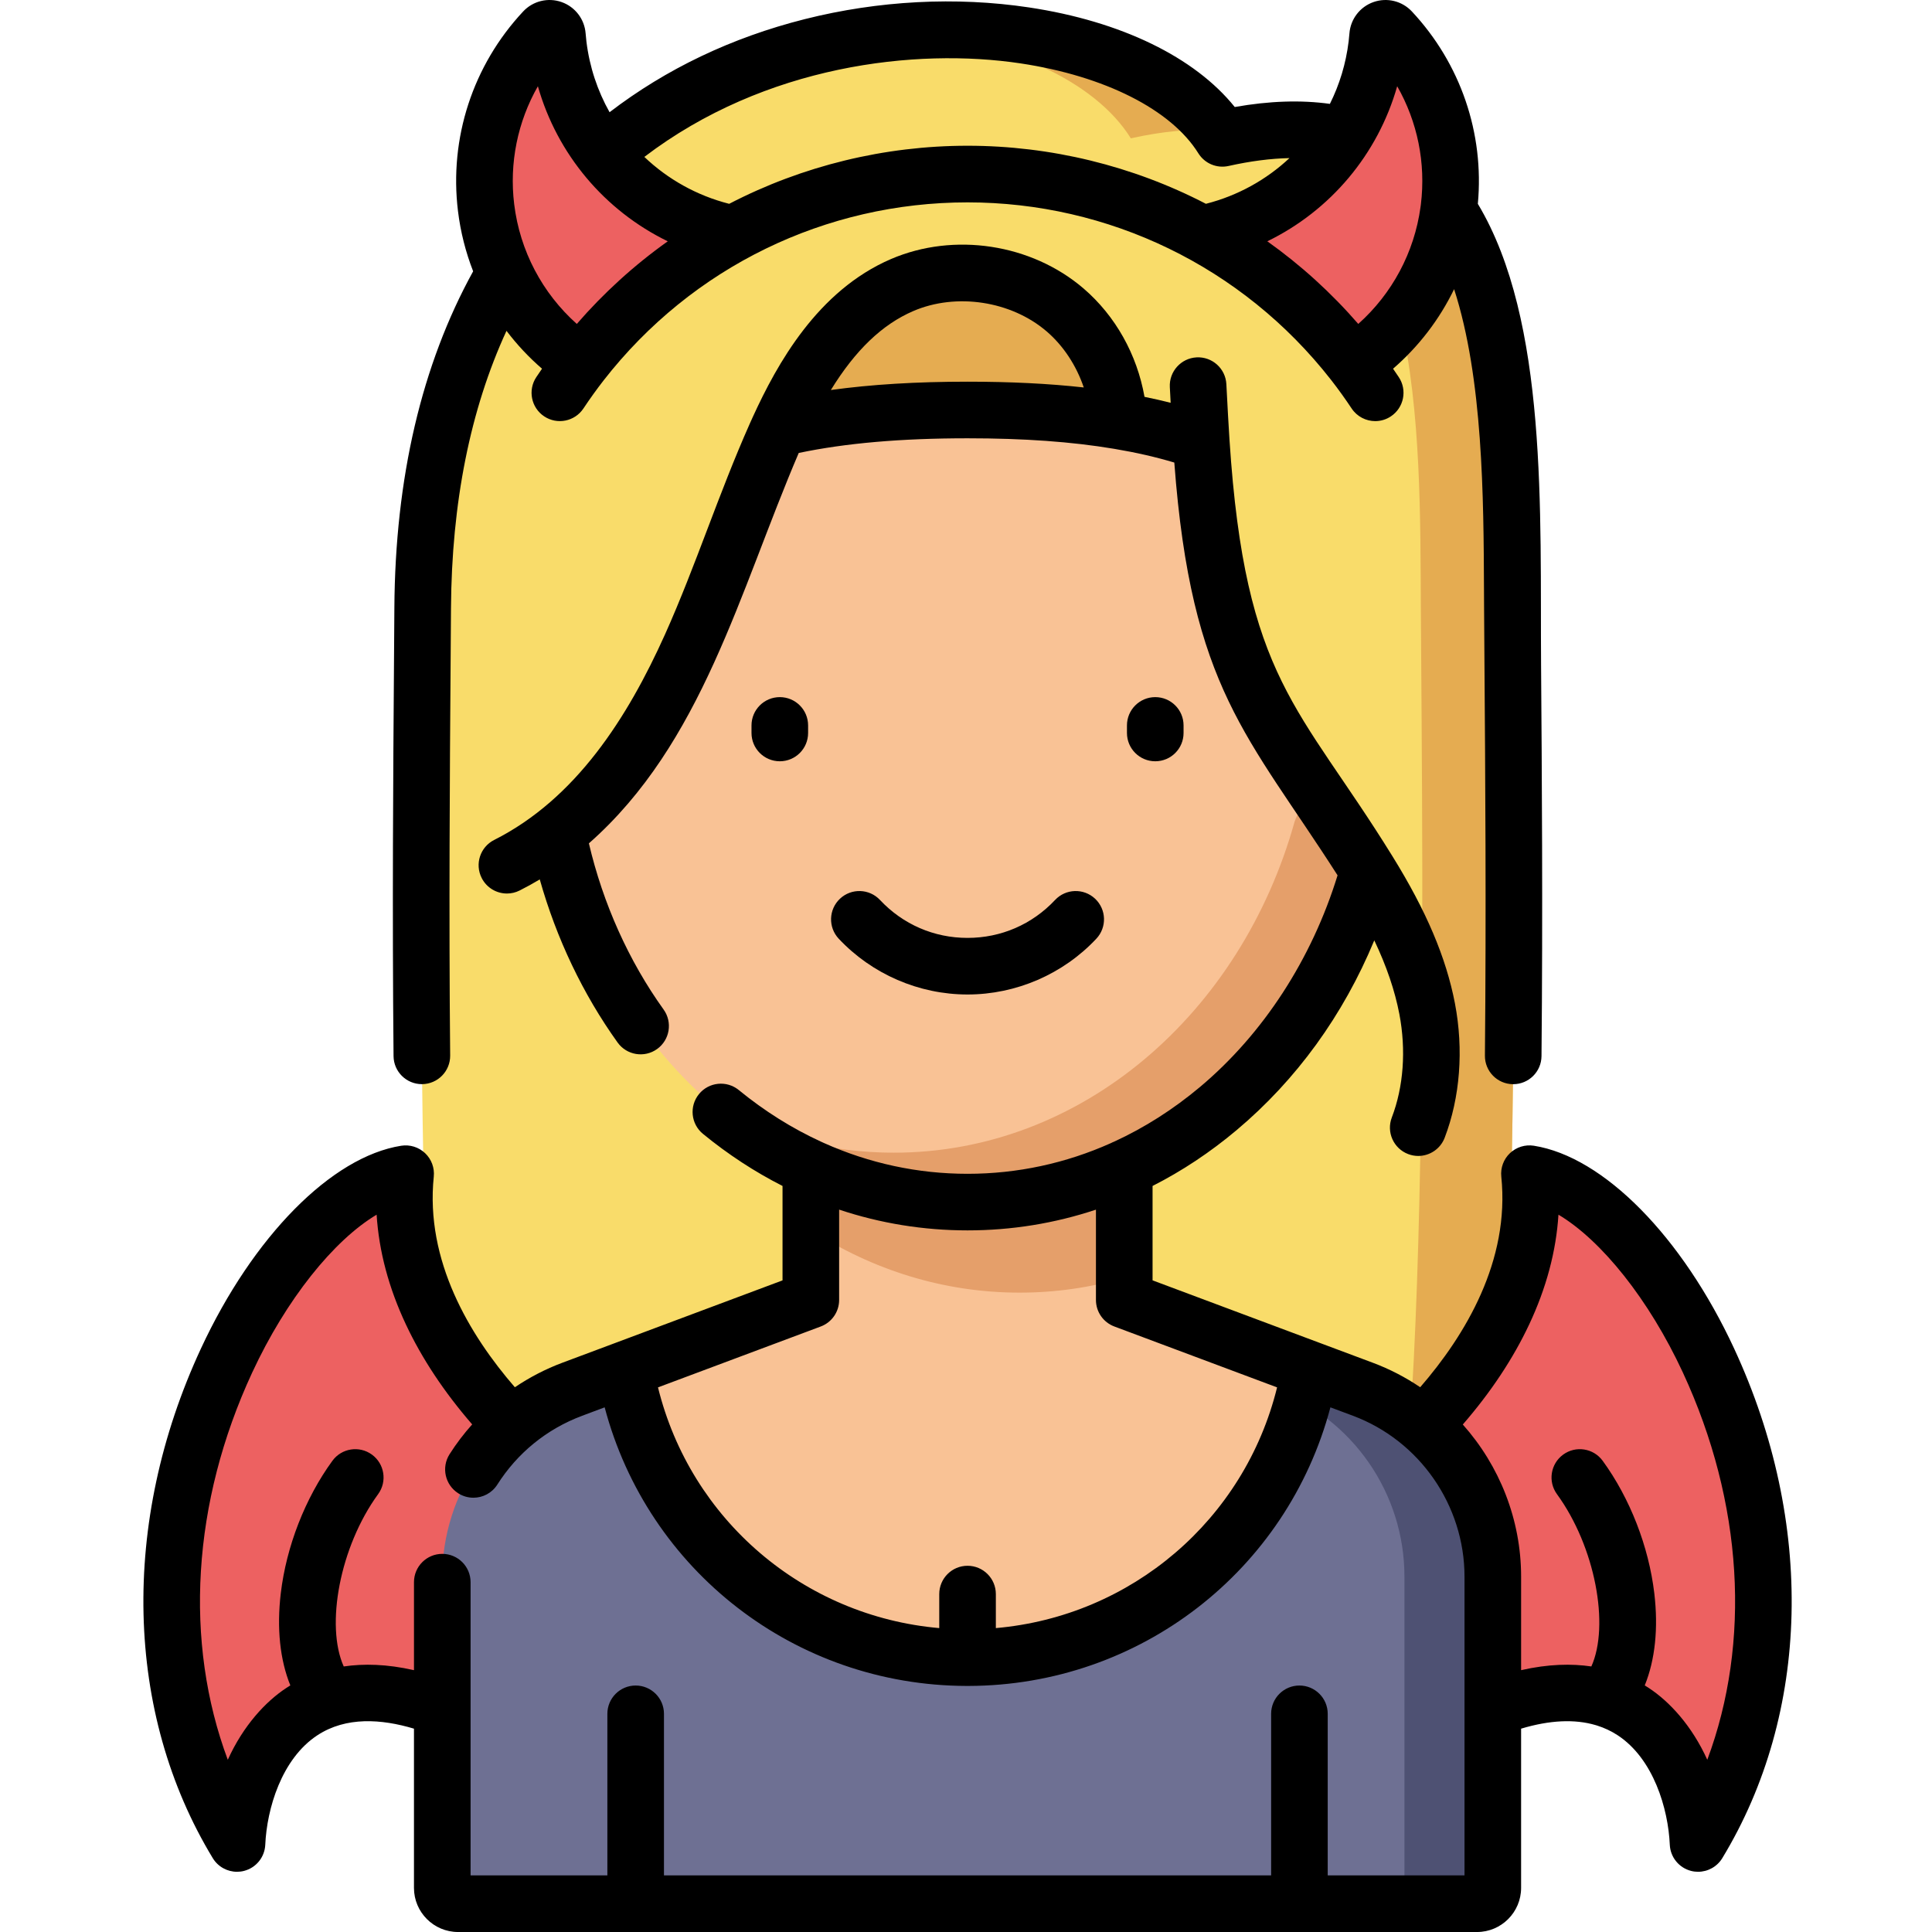 <svg height="512pt" viewBox="-38 0 512 512" width="512pt" xmlns="http://www.w3.org/2000/svg"><path d="m362.801 161.211c-.316-54.48 1.672-142.098-76.855-124.551-31.109-49.992-210.914-49.988-211.93 124.551-.395 67.277-3.066 262.742 13.559 268.777 61.488 22.328 200.18 22.328 261.668 0 16.625-6.035 13.953-201.5 13.559-268.777zm0 0" fill="#f9dc6a"/><g fill="#e5ac51"><path d="m261.684 36.66c8.508-1.898 16.066-2.562 22.793-2.172-13.324-18.242-47.004-29.152-83.613-26.094 27.926 2.387 51.316 12.992 60.82 28.266zm0 0"/><path d="m362.801 161.211c-.309-52.996 1.555-137.332-70.625-125.738 47.473 9.508 46.094 79.535 46.363 125.738.391 67.277 3.062 262.742-13.562 268.777-28.258 10.262-72.82 15.801-118.703 16.633 53.957.977 109.734-4.566 142.965-16.633 16.629-6.035 13.957-201.5 13.562-268.777zm0 0"/><path d="m258.512 111.539c-12.438-2.09-25.957-2.895-40.102-2.895-18.008 0-35.016 1.301-50.055 4.895 7.16-15.645 16.996-31.238 32.723-38.004 14.094-6.059 31.527-3.391 43.176 6.59 8.5 7.297 13.621 18.258 14.258 29.414zm0 0"/></g><path d="m367.32 311.039c4.793 46.5-44.316 84.457-62.234 92.824l27.195 62.875c58.777-40.883 78.621-3.191 79.73 21.805 45.07-74.242-8.027-171.727-44.691-177.504zm0 0" fill="#ed6161"/><path d="m69.496 311.039c-4.793 46.5 44.316 84.457 62.234 92.824l-27.195 62.875c-58.777-40.883-78.621-3.191-79.73 21.805-45.07-74.242 8.027-171.727 44.691-177.504zm0 0" fill="#ed6161"/><path d="m353.422 504.5h-270.027c-2.312 0-4.188-1.875-4.188-4.188v-82.484c0-22.117 13.723-41.906 34.438-49.656l104.766-39.203 104.766 39.203c20.711 7.75 34.434 27.539 34.434 49.656v82.484c0 2.312-1.875 4.188-4.188 4.188zm0 0" fill="#6e7093"/><path d="m323.176 368.172-104.766-39.203-11.711 4.383 93.055 34.82c20.715 7.75 34.438 27.539 34.438 49.656v82.484c0 2.312-1.875 4.188-4.188 4.188h23.422c2.312 0 4.188-1.875 4.188-4.188v-82.484c-.004-22.117-13.727-41.906-34.438-49.656zm0 0" fill="#4e5173"/><path d="m259.941 344.512v-60.609h-83.066v60.609l-49.148 18.391c7.418 43.375 45.191 76.391 90.684 76.391 45.488 0 83.262-33.016 90.68-76.391zm0 0" fill="#f9c295"/><path d="m176.875 325.98c16.305 10.547 35.199 16.582 55.348 16.582 9.57 0 18.855-1.371 27.719-3.93v-54.73h-83.066zm0 0" fill="#e59f6a"/><path d="m324.613 230.832c-14.195 50.844-56.379 87.73-106.207 87.73-53.094 0-97.504-41.871-108.633-97.902.336-.258.668-.531.992-.801 15.465-12.738 26.102-30.414 34.312-48.68 8.203-18.277 14.281-37.438 22.422-55.746.281-.637.562-1.262.852-1.895 15.043-3.59 32.047-4.891 50.055-4.891 14.145 0 27.668.801 40.105 2.891 7.73 1.293 15.039 3.07 21.824 5.477 1.418 21.711 4.059 43.434 12.844 63.191 6.734 15.164 16.832 28.547 26.074 42.328 1.82 2.727 3.625 5.484 5.359 8.297zm0 0" fill="#f9c295"/><path d="m309.828 208.719c-2.293 3.883-4.113 7.176-4.742 9.02-14.195 50.848-56.383 87.734-106.207 87.734-16.715 0-32.57-4.156-46.801-11.594 18.527 15.508 41.477 24.684 66.328 24.684 49.828 0 92.012-36.887 106.207-87.73-1.734-2.812-3.539-5.57-5.359-8.297-3.098-4.621-6.293-9.203-9.426-13.816zm0 0" fill="#e59f6a"/><path d="m345.996 55.047c-2.129 17.41-11.734 32.078-25.203 41.188-10.902-14.004-24.605-25.727-40.27-34.289 23.941-4.82 43.203-24.477 46.328-50.047.098-.824.176-1.645.242-2.465.137-1.812 2.355-2.602 3.598-1.273 11.367 12.16 17.48 29.074 15.305 46.887zm0 0" fill="#ed6161"/><path d="m156.297 61.945c-15.668 8.562-29.371 20.285-40.273 34.289-13.469-9.109-23.078-23.777-25.203-41.188-2.176-17.812 3.938-34.727 15.305-46.887 1.242-1.328 3.461-.539 3.602 1.273.062.82.141 1.641.238 2.465 3.125 25.57 22.387 45.227 46.332 50.047zm0 0" fill="#ed6161"/><path d="m73.797 287.309h.07c4.141-.039 7.469-3.43 7.43-7.57-.363-38.406-.086-75.887.113-103.254.043-5.594.078-10.703.105-15.23.168-28.043 5.109-52.73 14.711-73.582 2.762 3.645 5.914 7.016 9.414 10.039-.512.738-1.02 1.484-1.516 2.23-2.293 3.449-1.359 8.105 2.09 10.398 3.449 2.293 8.105 1.359 10.398-2.09 1.695-2.547 3.488-5.043 5.324-7.41 23.535-30.219 58.969-47.211 96.469-47.211 37.258 0 72.789 16.906 96.34 47.047.039.051.082.105.125.16 1.844 2.371 3.637 4.867 5.328 7.414 1.445 2.172 3.828 3.348 6.254 3.348 1.426 0 2.871-.406 4.145-1.258 3.449-2.293 4.387-6.949 2.094-10.398-.5-.746-1.004-1.492-1.516-2.23 6.809-5.887 12.301-13.074 16.18-21.082 7.672 23.688 7.812 55.289 7.918 79.738.035 5.465-.023-1 .129 20.117.203 27.367.48 64.848.117 103.266-.043 4.141 3.285 7.531 7.426 7.57h.074c4.109 0 7.457-3.312 7.496-7.43.367-38.543.09-76.098-.113-103.516-.297-40.438 1.895-91.277-16.758-122.355 1.734-18.699-4.578-37.184-17.477-50.98-2.594-2.777-6.586-3.758-10.172-2.496-3.59 1.258-6.094 4.523-6.383 8.316-.055.715-.125 1.43-.211 2.129-.715 5.883-2.426 11.453-4.965 16.539-7.641-1.066-16.082-.789-25.211.832-10.637-13.223-30.137-22.727-54.523-26.391-19.328-2.902-39.887-1.828-59.457 3.109-19.328 4.879-36.684 13.16-51.703 24.66-3.184-5.66-5.309-11.992-6.133-18.73-.086-.719-.156-1.434-.211-2.145-.289-3.797-2.793-7.062-6.383-8.32-3.586-1.262-7.578-.281-10.172 2.496-13.34 14.273-19.637 33.562-17.27 52.918.672 5.512 2.035 10.863 4.016 15.941-13.648 24.754-20.672 54.762-20.875 89.266-.027 4.523-.066 9.625-.105 15.211-.203 27.418-.48 64.973-.113 103.504.039 4.117 3.391 7.43 7.5 7.43zm258.473-264.457c5.363 9.398 7.621 20.328 6.281 31.285-.02.164-.043.332-.066.496-.012.086-.023.172-.035.258-1.648 12.012-7.531 22.961-16.492 30.953-7.176-8.266-15.238-15.594-24.105-21.895 16.703-8.125 29.289-23.023 34.418-41.098zm-99.797-6.051c22.301 3.352 39.91 12.258 47.105 23.828 1.688 2.707 4.895 4.051 8.008 3.355 5.766-1.289 11.156-1.984 16.137-2.086-6.117 5.727-13.676 9.957-22.141 12.113-19.414-10.074-41.191-15.387-63.172-15.387-21.977 0-43.754 5.312-63.168 15.391-8.621-2.195-16.309-6.547-22.484-12.43 31.996-24.379 71.938-28.957 99.715-24.785zm-127.93 6.055c5.129 18.066 17.715 32.965 34.422 41.094-8.973 6.371-17.066 13.777-24.105 21.895-9.148-8.16-15.09-19.402-16.594-31.711-1.34-10.953.918-21.883 6.277-31.277zm0 0"/><path d="m421.586 357.422c-13.812-29.77-34.652-50.883-53.098-53.793-2.301-.359-4.637.363-6.328 1.965s-2.539 3.898-2.301 6.215c2.309 22.316-9.508 41.996-21.488 55.82-3.867-2.617-8.074-4.809-12.562-6.488l-14.09-5.27c-.004 0-.008 0-.012-.004l-44.266-16.562v-25.016c7.801-3.961 15.258-8.902 22.254-14.781 15.879-13.336 28.305-30.512 36.504-50.305 3.289 6.926 5.449 13.324 6.645 19.535 1.82 9.543 1.109 19.281-2.004 27.414-1.48 3.867.457 8.203 4.324 9.684.883.34 1.789.5 2.68.5 3.02 0 5.863-1.836 7.008-4.82 4.094-10.703 5.062-23.344 2.723-35.594-2.332-12.156-7.602-24.559-16.578-39.035-24.73-39.992-39.012-46.57-43.172-110.359-.273-4.188-.5-8.465-.715-12.605l-.113-2.125c-.219-4.137-3.746-7.309-7.887-7.094-4.133.219-7.312 3.75-7.094 7.887l.113 2.117c.035.676.07 1.352.105 2.035-2.238-.57-4.543-1.094-6.93-1.578-1.984-11.219-7.695-21.461-16.172-28.734-13.809-11.832-34.312-14.961-51.02-7.781-19.473 8.379-30.191 27.828-36.562 41.734-.004.008-.008.02-.012.027-.23.5-.453.992-.672 1.484-.074.164-.145.328-.219.492-4.09 9.203-7.695 18.672-11.18 27.832-3.516 9.25-7.156 18.812-11.227 27.887-9.941 22.113-23.633 43.574-45.277 54.484-3.699 1.863-5.188 6.371-3.32 10.07 1.316 2.617 3.957 4.129 6.699 4.129 1.137 0 2.289-.258 3.371-.805 1.809-.91 3.586-1.891 5.328-2.934 4.406 15.637 11.438 30.406 20.629 43.227 2.414 3.363 7.098 4.137 10.465 1.723 3.367-2.414 4.141-7.098 1.727-10.465-9.25-12.898-16.047-28.043-19.801-44.039 30.039-26.473 39.797-66.504 55.609-103.461 12.461-2.613 27.145-3.887 44.738-3.887 14.926 0 27.594.906 38.73 2.77l.281.047c5.652.949 10.941 2.16 15.785 3.613 4.492 60.039 19.516 72.27 43.262 109.387-6.828 22.188-19.676 41.996-36.418 56.059-7.105 5.965-14.738 10.816-22.754 14.504-.309.117-.605.254-.895.406-11.98 5.363-24.805 8.133-37.992 8.133-13.199 0-26.051-2.781-38.055-8.164-.25-.133-.508-.25-.773-.352-7.652-3.512-14.957-8.086-21.785-13.672-3.207-2.625-7.934-2.152-10.555 1.055-2.625 3.203-2.152 7.93 1.055 10.551 6.652 5.449 13.711 10.059 21.082 13.801v25.023l-44.27 16.562c-.004 0-.008.004-.008.004l-14.094 5.27c-4.434 1.66-8.652 3.852-12.562 6.488-11.98-13.824-23.793-33.504-21.488-55.824.238-2.316-.609-4.609-2.301-6.211-1.688-1.605-4.027-2.328-6.328-1.969-18.445 2.91-39.285 24.023-53.098 53.793-21.375 46.066-20.188 96.539 3.164 135.012 1.383 2.273 3.836 3.605 6.414 3.605.617 0 1.242-.074 1.859-.234 3.199-.82 5.484-3.633 5.633-6.934.418-9.488 4.297-22.781 13.832-29.023 7.582-4.961 16.93-4.328 25.574-1.738v42.199c0 6.449 5.246 11.691 11.691 11.691h270.02c6.445 0 11.691-5.242 11.691-11.691v-42.199c7.578-2.27 14.184-2.582 19.738-.945.117.039.234.074.355.105 1.961.613 3.789 1.473 5.48 2.578 9.539 6.242 13.414 19.535 13.832 29.023.148 3.301 2.434 6.113 5.633 6.934.617.16 1.242.234 1.859.234 2.578 0 5.031-1.332 6.414-3.605 23.355-38.477 24.539-88.945 3.164-135.012zm-239.402-254.066c6.547-10.633 13.656-17.402 21.855-20.93 11.387-4.895 25.914-2.676 35.328 5.391 4.469 3.836 7.883 9.07 9.844 14.863-9.27-1.027-19.441-1.531-30.805-1.531-13.527 0-25.508.727-36.223 2.207zm-2.676 248.176c2.93-1.094 4.871-3.895 4.871-7.023v-23.949c10.926 3.641 22.352 5.504 34.031 5.504 11.688 0 23.109-1.863 34.027-5.496v23.941c0 3.129 1.941 5.93 4.875 7.023l43.129 16.137c-8.637 35.09-38.582 60.648-74.531 63.793v-9.016c0-4.141-3.359-7.5-7.5-7.5-4.145 0-7.5 3.359-7.5 7.5v9.016c-35.953-3.145-65.895-28.703-74.535-63.793zm134.352 145.469v-42.82c0-4.145-3.359-7.5-7.5-7.5s-7.5 3.355-7.5 7.5v42.82h-160.902v-42.82c0-4.145-3.359-7.5-7.5-7.5-4.145 0-7.5 3.355-7.5 7.5v42.82h-36.25v-44.086c0-.098 0-.199 0-.301v-33.324c0-4.145-3.359-7.5-7.5-7.5s-7.5 3.355-7.5 7.5v23.324c-7.195-1.641-13.379-1.758-18.617-.984-4.883-10.859-1.047-31.715 9.117-45.668 2.438-3.348 1.703-8.039-1.645-10.477-3.348-2.441-8.039-1.703-10.477 1.645-7.219 9.906-12.203 22.699-13.676 35.098-1.105 9.305-.207 17.672 2.531 24.426-.352.211-.691.426-1.02.645-5.57 3.645-11.484 10.066-15.555 19.062-11.625-31.141-9.523-68.148 6.469-102.625 8.988-19.367 21.57-35.035 32.973-41.832.613 9.676 3.215 19.434 7.781 29.133 4.25 9.035 10.137 17.906 17.543 26.445-2.211 2.461-4.219 5.105-6 7.91-2.219 3.496-1.184 8.129 2.316 10.352 1.246.793 2.637 1.168 4.012 1.168 2.48 0 4.91-1.23 6.336-3.48 5.273-8.305 12.992-14.684 22.469-18.234l5.977-2.238c11.43 43.207 50.422 73.727 95.93 73.832.078 0 .156.004.234.004.082 0 .16-.004.238-.004 45.504-.105 84.496-30.629 95.926-73.832l5.98 2.234c17.68 6.617 29.559 23.754 29.559 42.637v34.785c-.004.102-.004.203 0 .305v44.082zm100.59-30.641c-4.07-8.996-9.984-15.418-15.555-19.066-.328-.215-.668-.43-1.02-.641 2.738-6.754 3.637-15.125 2.531-24.426-1.473-12.398-6.457-25.191-13.676-35.098-2.438-3.348-7.129-4.086-10.477-1.645-3.348 2.438-4.082 7.129-1.645 10.477 10.164 13.953 14 34.805 9.117 45.664-5.238-.77-11.422-.656-18.617.984v-24.781c0-15.141-5.738-29.43-15.449-40.32 7.414-8.551 13.312-17.43 17.566-26.473 4.566-9.699 7.168-19.457 7.781-29.137 11.402 6.797 23.988 22.465 32.973 41.832 15.992 34.477 18.094 71.488 6.469 102.629zm0 0"/><path d="m168.656 201.746c-4.141 0-7.5-3.355-7.5-7.5v-2c0-4.141 3.359-7.5 7.5-7.5 4.145 0 7.5 3.359 7.5 7.5v2c0 4.145-3.355 7.5-7.5 7.5zm0 0"/><path d="m268.156 201.746c-4.141 0-7.5-3.355-7.5-7.5v-2c0-4.141 3.359-7.5 7.5-7.5 4.145 0 7.5 3.359 7.5 7.5v2c0 4.145-3.355 7.5-7.5 7.5zm0 0"/><path d="m218.402 263.551c-12.875 0-25.316-5.391-34.133-14.785-2.832-3.023-2.68-7.77.34-10.602 3.02-2.832 7.77-2.684 10.602.34 6.078 6.477 14.312 10.047 23.191 10.047 8.887 0 17.125-3.57 23.203-10.047 2.832-3.023 7.578-3.172 10.602-.34 3.02 2.832 3.172 7.578.336 10.602-8.812 9.395-21.258 14.785-34.141 14.785zm0 0"/></svg>